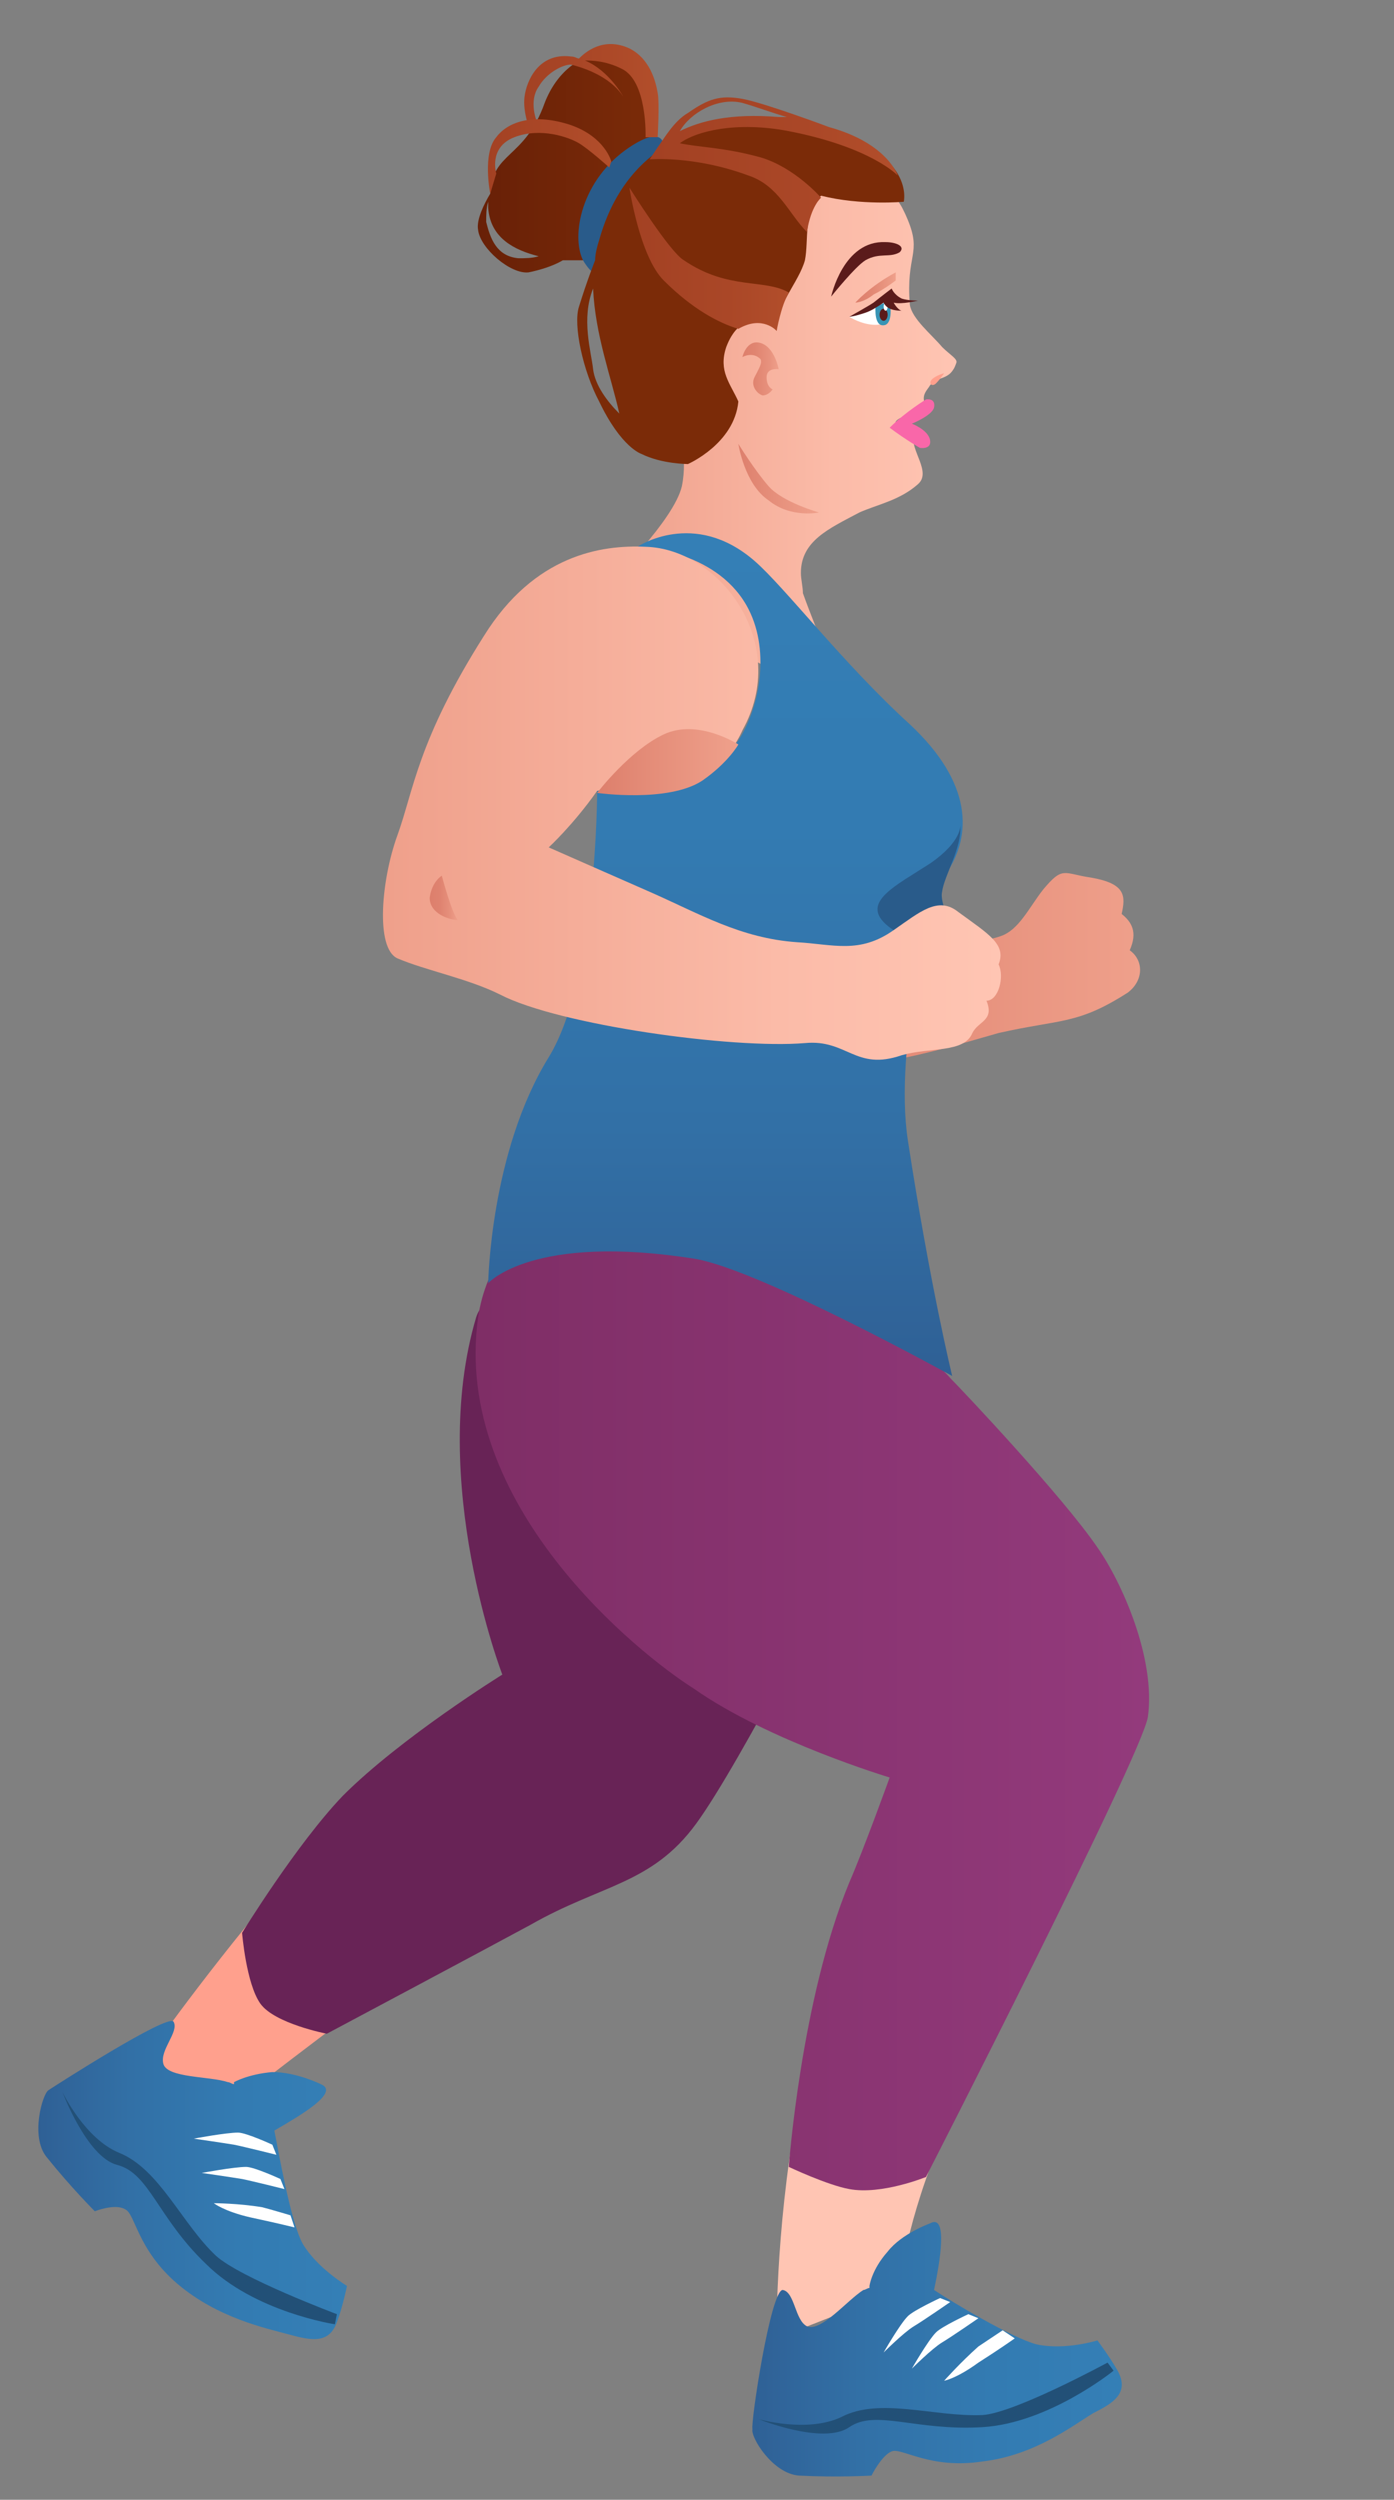 <?xml version="1.0" encoding="utf-8"?>
<!-- Generator: Adobe Illustrator 24.0.1, SVG Export Plug-In . SVG Version: 6.00 Build 0)  -->
<svg version="1.1" id="Layer_1" xmlns="http://www.w3.org/2000/svg" xmlns:xlink="http://www.w3.org/1999/xlink" x="0px" y="0px"
	 viewBox="0 0 69.1 123.9" enable-background="new 0 0 69.1 123.9" xml:space="preserve">
<rect x="0" y="0" width="69.1" height="123.9" fill="#808080" stroke="none"/>
<g>
	
		<linearGradient id="SVGID_1_" gradientUnits="userSpaceOnUse" x1="-83.739" y1="48.148" x2="-65.252" y2="48.148" gradientTransform="matrix(-1 0 0 1 -27.163 0)">
		<stop  offset="0" style="stop-color:#EFA08B"/>
		<stop  offset="0.64" style="stop-color:#E48C78"/>
		<stop  offset="0.995" style="stop-color:#DD7F6C"/>
	</linearGradient>
	<path fill="url(#SVGID_1_)" d="M41.1,47.1c0,0,6.9-0.1,8.5-0.7c0.9-0.3,1.4-1.4,2.1-2.3c1-1.2,1-0.8,2.4-0.6
		c1.7,0.3,1.7,0.9,1.5,1.8c0.5,0.4,0.8,0.9,0.4,1.8c0.7,0.5,0.7,1.5-0.1,2.1c-2.5,1.6-3.3,1.3-6.4,2c-1.8,0.5-6.1,1.9-8.9,1.6
		c-2.3-0.2-2-0.4-2.4-1.1C37.2,49.9,41.1,47.1,41.1,47.1z"/>
	<path fill="#FFA08D" d="M7.1,102.2c0,0,2.7-3.9,6.4-8.3c1,1.9,4,3.5,5.7,4.6c-4.5,3.3-8.8,6.7-8.8,6.7l-4.3,0.4L7.1,102.2z"/>
	<path fill="#682356" d="M42.4,76c-0.5,1.2-5.7,11.4-7.9,14.4c-2.2,3-4.7,3-8.2,5c-2.4,1.3-10.1,5.4-10.1,5.4s-2.6-0.5-3.3-1.5
		c-0.7-1-0.9-3.5-0.9-3.5s2.7-4.4,5-6.8c2.9-2.9,7.9-6,7.9-6s-3.7-9.6-1.3-17.7C25.1,60.5,42.4,76,42.4,76z"/>
	<g>
		
			<linearGradient id="SVGID_2_" gradientUnits="userSpaceOnUse" x1="-74.738" y1="22.255" x2="-57.505" y2="22.255" gradientTransform="matrix(-1 0 0 1 -27.163 0)">
			<stop  offset="0" style="stop-color:#FFC5B3"/>
			<stop  offset="0.364" style="stop-color:#FBBBA8"/>
			<stop  offset="1" style="stop-color:#EFA08B"/>
		</linearGradient>
		<path fill="url(#SVGID_2_)" d="M42.2,35.4l-11.9-6.6c0,0,3.1-3,3.5-4.7c0.6-2.9-1.6-7-1.6-7.4l0,0c-0.1-0.4-0.2-0.9-0.3-1.6
			c-0.4-4.9,5.8-6.5,10.1-6c1.8,0.2,2.3,0.1,3,1.8c0.7,1.7-0.1,1.7,0.1,4.2c0.1,0.7,1.1,1.5,1.6,2.1c0.4,0.4,0.8,0.6,0.7,0.8
			c-0.3,0.9-0.9,0.6-1.3,1.1c-0.1,0.2-0.5,0.5-0.2,1c-0.7,0.4-1.4,0.6-1.5,0.8c-0.1,0.5,1,0.3,0.9,0.7c-0.2,0.7,0.9,1.8,0.2,2.4
			c-0.9,0.8-2,1-2.9,1.4c-1.5,0.8-2.9,1.4-2.9,3c0,0.3,0.1,0.7,0.1,1C40.4,31.1,42.2,35.4,42.2,35.4z"/>
		
			<linearGradient id="SVGID_3_" gradientUnits="userSpaceOnUse" x1="-59.585" y1="8.068" x2="-50.831" y2="8.068" gradientTransform="matrix(-1 0 0 1 -27.163 0)">
			<stop  offset="0" style="stop-color:#7B2B08"/>
			<stop  offset="1" style="stop-color:#682007"/>
		</linearGradient>
		<path fill="url(#SVGID_3_)" d="M24.3,9.6C24.4,7.5,26,7.9,27,5.1c1.2-3.1,4.6-3.2,5.2-0.7c0.5,2.5,0,4.8,0,4.8L29,12.9
			c0,0-0.5,0-1.1,0c-0.5,0.3-1.2,0.5-1.7,0.6c-0.9,0.1-2.4-1.2-2.5-2.1C23.6,10.9,24,10.1,24.3,9.6z M25.7,12.8c0.3,0,0.7,0,1-0.1
			c-1.2-0.3-2.4-0.9-2.5-2.4c0-0.1,0-0.2,0-0.3c-0.1,0.3-0.1,0.7-0.1,1C24.3,11.8,24.6,12.7,25.7,12.8z"/>
		<path fill="#295B8A" d="M32.9,7.3c0,0,0.1-1.2-1.7,0c-2.4,1.6-2.9,4.4-2.3,5.6c0.7,1.2,1.5,0.9,1.5,0.9L32.9,7.3z"/>
		<path fill="#7B2B08" d="M28.7,15.2c0.4-1.3,0.8-2.3,0.8-2.3s0,0,0,0c0-0.3,0.1-0.7,0.2-1c1.9-6.8,8.8-6.2,11-5.6
			c4.7,1.3,4.1,3.7,4.1,3.7s-2.1,0.2-4.1-0.3c-0.9,0.8-0.6,2.2-0.8,3.2c-0.3,1.1-1.5,2.3-1.4,3.5c-0.7-0.8-1.9-0.8-2.5,0.8
			c-0.4,1.2,0.2,1.8,0.6,2.7C36.4,22,34.1,23,34.1,23s-1.3,0-2.3-0.5l0,0c0,0-1-0.3-2.1-2.6C28.9,18.4,28.4,16.1,28.7,15.2z
			 M29.4,18.3c0.1,0.8,0.7,1.6,1.3,2.2c-0.4-1.8-1.2-3.9-1.3-6.2C28.8,15.8,29.3,17.4,29.4,18.3z"/>
		<path fill="#F967A9" d="M45.9,19.8c0,0,0.5-0.1,0.4,0.4c-0.1,0.4-1.1,0.8-1.1,0.8s0.8,0.3,0.9,0.8c0.1,0.5-0.5,0.4-0.5,0.4
			s-0.7-0.4-1.5-1C44.9,20.4,45.9,19.8,45.9,19.8z"/>
		<path fill="#FFFFFF" d="M44.1,14.7c0,0,0,0.4,0,0.7c0,0.3-0.1,0.7-0.7,0.7c-0.7,0-1.3-0.4-1.3-0.4L44.1,14.7z"/>
		<path fill="#3794B5" d="M44.1,14.9c0,0,0.2,1-0.2,1.2c-0.6,0.2-0.5-0.9-0.5-0.9L44.1,14.9z"/>
		<ellipse fill="#5B1B1B" cx="43.8" cy="15.6" rx="0.2" ry="0.3"/>
		<ellipse fill="#FFFFFF" cx="43.9" cy="15.2" rx="0.1" ry="0.2"/>
		<path fill="#5B1B1B" d="M43.9,12c0.5,0,1,0.2,0.7,0.5c-0.5,0.3-1,0-1.7,0.4c-0.5,0.3-1.7,1.8-1.7,1.8S41.8,11.9,43.9,12z"/>
		<path fill="#5B1B1B" d="M42.1,15.7c0,0,0.9-0.5,1.2-0.7c0.5-0.4,0.9-0.7,0.9-0.7s0.1,0.3,0.5,0.5c0.3,0.1,0.8,0.1,0.8,0.1
			s-0.8,0.2-1.2,0.1c0.1,0.2,0.3,0.4,0.4,0.4c-0.6,0-0.8-0.2-0.9-0.4c-0.3,0.2-0.6,0.4-0.9,0.5C42.3,15.7,42.1,15.7,42.1,15.7z"/>
		<path fill="#FFA08D" d="M46.8,18.5c0,0-0.4,0.1-0.6,0.3c-0.2,0.2,0,0.4,0.2,0.2C46.6,18.8,46.8,18.5,46.8,18.5z"/>
		
			<linearGradient id="SVGID_4_" gradientUnits="userSpaceOnUse" x1="-71.557" y1="14.281" x2="-69.611" y2="14.281" gradientTransform="matrix(-1 0 0 1 -27.163 0)">
			<stop  offset="0" style="stop-color:#EFA08B"/>
			<stop  offset="0.156" style="stop-color:#EB9984"/>
			<stop  offset="0.649" style="stop-color:#E18672"/>
			<stop  offset="0.995" style="stop-color:#DD7F6C"/>
		</linearGradient>
		<path fill="url(#SVGID_4_)" d="M44.4,13.5v0.4c0,0-0.5,0.4-1.1,0.7C42.8,15,42.4,15,42.4,15S43.1,14.2,44.4,13.5z"/>
		
			<linearGradient id="SVGID_5_" gradientUnits="userSpaceOnUse" x1="-65.779" y1="18.312" x2="-63.934" y2="18.312" gradientTransform="matrix(-1 0 0 1 -27.163 0)">
			<stop  offset="0" style="stop-color:#EFA08B"/>
			<stop  offset="0.278" style="stop-color:#E7917D"/>
			<stop  offset="0.658" style="stop-color:#E08470"/>
			<stop  offset="0.995" style="stop-color:#DD7F6C"/>
		</linearGradient>
		<path fill="url(#SVGID_5_)" d="M36.8,17.7c0,0,0.2-0.9,0.9-0.7c0.7,0.2,0.9,1.3,0.9,1.3S38,18.2,38,18.7c0,0.5,0.3,0.6,0.3,0.6
			s-0.2,0.3-0.5,0.3c-0.3-0.1-0.6-0.5-0.4-0.9c0.2-0.4,0.4-0.7,0.3-0.9C37.3,17.4,36.8,17.7,36.8,17.7z"/>
		
			<linearGradient id="SVGID_6_" gradientUnits="userSpaceOnUse" x1="-66.308" y1="12.832" x2="-58.392" y2="12.832" gradientTransform="matrix(-1 0 0 1 -27.163 0)">
			<stop  offset="0" style="stop-color:#B24E2B"/>
			<stop  offset="0.384" style="stop-color:#AA4727"/>
			<stop  offset="1" style="stop-color:#A34123"/>
		</linearGradient>
		<path fill="url(#SVGID_6_)" d="M39.1,14.5c-1.2-0.7-3-0.1-5.2-1.6c-0.7-0.4-2.7-3.6-2.7-3.6s0.5,3.4,1.7,4.6
			c1.4,1.4,2.7,2.1,3.7,2.4c1.2-0.7,1.9,0.1,1.9,0.1S38.7,15.2,39.1,14.5z"/>
		
			<linearGradient id="SVGID_7_" gradientUnits="userSpaceOnUse" x1="-71.666" y1="8.117" x2="-59.425" y2="8.117" gradientTransform="matrix(-1 0 0 1 -27.163 0)">
			<stop  offset="0" style="stop-color:#B24E2B"/>
			<stop  offset="0.384" style="stop-color:#AA4727"/>
			<stop  offset="1" style="stop-color:#A34123"/>
		</linearGradient>
		<path fill="url(#SVGID_7_)" d="M32.6,7.3c0.3-0.4,0.8-1.3,1.5-1.7c1-0.7,1.6-0.9,2.7-0.7c1.1,0.2,4.3,1.4,4.3,1.4l0,0
			c2.9,0.8,3.4,2.4,3.4,2.4s-1.3-1.4-5.4-2.2c-2.6-0.5-4.6,0-5.4,0.6c0.9,0.2,2.2,0.2,4,0.7c1.7,0.5,3,2,3,2s-0.5,0.4-0.7,1.7
			c-0.9-0.9-1.4-2.3-2.9-2.8c-2.7-1-4.9-0.8-4.9-0.8S32.4,7.6,32.6,7.3z M38.6,5.8c0.1,0,0.3,0,0.4,0c-0.7-0.2-1.5-0.5-2.2-0.7
			c-1.2-0.3-2.6,0.5-3.1,1.4c0,0,0,0,0,0C34.7,6,36.2,5.6,38.6,5.8z"/>
		
			<linearGradient id="SVGID_8_" gradientUnits="userSpaceOnUse" x1="-59.845" y1="4.501" x2="-53.15" y2="4.501" gradientTransform="matrix(-1 0 0 1 -27.163 0)">
			<stop  offset="0" style="stop-color:#B24E2B"/>
			<stop  offset="1" style="stop-color:#A34123"/>
		</linearGradient>
		<path fill="url(#SVGID_8_)" d="M26,4.8c0.1-0.8,0.7-2.2,2.3-2c0.2,0,0.3,0.1,0.4,0.1c0.3-0.3,1.2-1.1,2.5-0.5
			c1,0.5,1.3,1.6,1.4,2.2c0.1,0.5,0,2.2,0,2.2H32c0,0,0.1-2.8-1.2-3.4C30,3,29.3,3,29,3c1.2,0.5,1.9,1.8,1.9,1.8
			c-0.7-1.1-2.2-1.5-2.6-1.6c-0.4,0-1.2,0.4-1.6,1.1C26.2,5,26.6,6,26.6,6l-0.3,0.6C26.3,6.5,25.9,5.6,26,4.8z"/>
		
			<linearGradient id="SVGID_9_" gradientUnits="userSpaceOnUse" x1="-57.491" y1="7.761" x2="-51.329" y2="7.761" gradientTransform="matrix(-1 0 0 1 -27.163 0)">
			<stop  offset="0" style="stop-color:#B24E2B"/>
			<stop  offset="1" style="stop-color:#A34123"/>
		</linearGradient>
		<path fill="url(#SVGID_9_)" d="M30.3,8c0,0-0.3-1.2-2-1.8c-1.8-0.6-3.1-0.2-3.7,0.6c-0.7,0.8-0.3,2.8-0.3,2.8l0.3-1
			c0,0-0.4-1.3,0.9-1.8c1.3-0.5,2.7,0,3.2,0.3c0.5,0.3,1.5,1.2,1.5,1.2L30.3,8z"/>
	</g>
	<path fill="#FFC5B3" d="M46.5,106.4c-1.8,4.5-1.9,7.1-1.9,7.1l-6.1,2.4c0,0-0.1-5.1,1-11.2C41.3,105.6,44.6,107,46.5,106.4z"/>
	
		<linearGradient id="SVGID_10_" gradientUnits="userSpaceOnUse" x1="-84.118" y1="82.177" x2="-50.721" y2="82.177" gradientTransform="matrix(-1 0 0 1 -27.163 0)">
		<stop  offset="0" style="stop-color:#933A7C"/>
		<stop  offset="1" style="stop-color:#7F2E66"/>
	</linearGradient>
	<path fill="url(#SVGID_10_)" d="M23.7,65.3c0.7-5.1,7.2-9.4,7.2-9.4s1.9,0.1,5.7,1.1c3.5,0.9,5.7,1.9,5.7,1.9
		c0,2.9,2.2,5.5,2.9,7.3c0.3,0.7,1.4,1.5,1.9,2.1c0.6,0.6,5.6,5.9,7.3,8.4c1.2,1.7,2.9,5.5,2.5,8.4c-0.3,1.9-11,22.8-11,22.8
		s-2.2,0.9-3.8,0.6c-1.1-0.2-3-1.1-3-1.1s0.6-8.3,3-14.1c0.7-1.6,2-5.2,2-5.2s-6-1.8-9.7-4.4C31.7,82,22.4,74.6,23.7,65.3z"/>
	
		<linearGradient id="SVGID_11_" gradientUnits="userSpaceOnUse" x1="-63.028" y1="26.577" x2="-63.028" y2="68.246" gradientTransform="matrix(-1 0 0 1 -27.163 0)">
		<stop  offset="0" style="stop-color:#347FB6"/>
		<stop  offset="0.345" style="stop-color:#337BB2"/>
		<stop  offset="0.701" style="stop-color:#3270A6"/>
		<stop  offset="1" style="stop-color:#2F6095"/>
	</linearGradient>
	<path fill="url(#SVGID_11_)" d="M27.2,52.4c2.4-3.9,2.4-13.2,2.4-13.2s3.1,0.6,5.8-1.2c0.4-0.3,0.8-0.7,1.2-1.3
		c1.1-1.7,1.6-4.6,0.4-6.7c-1.6-2.8-5.4-2.9-5.4-2.9s2.8-1.9,5.8,0.7c1.5,1.3,4.4,5.1,7.7,8.1c3.1,2.9,3.1,5.5,1.8,7.4
		c-0.7,1-2.6,8.6-1.9,13.2c1.1,7.2,2.2,11.7,2.2,11.7s-9.4-5.2-12.7-5.8c-8.1-1.3-10.3,1.2-10.3,1.2S24.3,57.1,27.2,52.4z"/>
	<path fill="#295B8A" d="M47.6,40.9c0,0,0.1,0.8-1.5,1.9c-1.7,1.1-3.4,1.9-2.2,3c1.2,1.1,4.1,1.6,4.1,1.6s-1.5-2.4-1.3-3.2
		C46.8,43.4,47.7,42,47.6,40.9z"/>
	
		<linearGradient id="SVGID_12_" gradientUnits="userSpaceOnUse" x1="-76.82" y1="39.73" x2="-46.353" y2="39.73" gradientTransform="matrix(-1 0 0 1 -27.163 0)">
		<stop  offset="0" style="stop-color:#FFC5B3"/>
		<stop  offset="0.364" style="stop-color:#FBBBA8"/>
		<stop  offset="1" style="stop-color:#EFA08B"/>
	</linearGradient>
	<path fill="url(#SVGID_12_)" d="M36.8,36.2c0,0-0.6,1.5-1.9,2.1c-1.9,0.8-4.6,0.7-5.3,0.9c-1.2,1.7-2.4,2.8-2.4,2.8s3.4,1.5,5,2.2
		c2.5,1.1,4.5,2.3,7.3,2.5c1.8,0.1,3.1,0.6,4.8-0.6c1.3-0.9,2.2-1.7,3.2-0.9c1.5,1.1,2.4,1.6,2,2.6c0.3,0.6,0,1.8-0.6,1.8
		c0.4,1-0.4,1-0.7,1.6c-0.4,1-2.1,0.7-3.5,1.1c-2.3,0.8-2.7-0.8-4.8-0.6c-3.6,0.3-12.2-0.9-15.1-2.4c-1.6-0.8-3.7-1.2-5.1-1.8
		c-1.1-0.5-0.8-3.9,0-6.1c0.8-2.2,1-4.7,4.3-9.9c2.5-4,5.8-4.5,8-4.4C35.7,27.2,39.2,31.9,36.8,36.2z"/>
	
		<linearGradient id="SVGID_13_" gradientUnits="userSpaceOnUse" x1="-63.699" y1="37.715" x2="-56.764" y2="37.715" gradientTransform="matrix(-1 0 0 1 -27.163 0)">
		<stop  offset="0" style="stop-color:#EFA08B"/>
		<stop  offset="0.64" style="stop-color:#E48C78"/>
		<stop  offset="0.995" style="stop-color:#DD7F6C"/>
	</linearGradient>
	<path fill="url(#SVGID_13_)" d="M32.9,36.4c-1.7,0.8-3.3,2.9-3.3,2.9s3.5,0.5,5.2-0.6c1.3-0.9,1.8-1.8,1.8-1.8S34.6,35.6,32.9,36.4
		z"/>
	
		<linearGradient id="SVGID_14_" gradientUnits="userSpaceOnUse" x1="-49.869" y1="44.521" x2="-48.489" y2="44.521" gradientTransform="matrix(-1 0 0 1 -27.163 0)">
		<stop  offset="0" style="stop-color:#EFA08B"/>
		<stop  offset="0.295" style="stop-color:#E6907C"/>
		<stop  offset="0.653" style="stop-color:#DF8370"/>
		<stop  offset="0.995" style="stop-color:#DD7F6C"/>
	</linearGradient>
	<path fill="url(#SVGID_14_)" d="M21.9,43.4c0,0,0.5,1.9,0.8,2.2c-0.4,0-1.4-0.3-1.4-1.1C21.4,43.7,21.9,43.4,21.9,43.4z"/>
	<g>
		
			<linearGradient id="SVGID_15_" gradientUnits="userSpaceOnUse" x1="-82.594" y1="116.465" x2="-64.306" y2="116.465" gradientTransform="matrix(-1 0 0 1 -27.163 0)">
			<stop  offset="0" style="stop-color:#347FB6"/>
			<stop  offset="0.345" style="stop-color:#337BB2"/>
			<stop  offset="0.701" style="stop-color:#3270A6"/>
			<stop  offset="1" style="stop-color:#2F6095"/>
		</linearGradient>
		<path fill="url(#SVGID_15_)" d="M38.8,113.5c0.6,0.1,0.6,1.5,1.2,1.8c0.7,0.3,2-1.3,2.8-1.8c0.1,0,0.2-0.1,0.3-0.1l0-0.1
			c0,0,0.1-0.8,0.9-1.7c0.7-0.9,2.1-1.4,2.1-1.4c0.9-0.5,0.5,1.9,0.2,3.3c0.9,0.6,3.9,2.4,5.1,2.7c1.4,0.3,3-0.2,3-0.2
			s0.6,0.8,1,1.5c0.6,1.1-0.2,1.6-1.2,2.1c-1,0.6-2.9,2.1-5.5,2.4c-2.6,0.4-4-0.7-4.5-0.5c-0.5,0.2-1,1.2-1,1.2s-1.7,0.1-3.6,0
			c-1.3-0.1-2.4-1.9-2.3-2.3C37.2,120.1,38.2,113.5,38.8,113.5z"/>
		<path fill="#225077" d="M55.2,117.5c0,0-3.2,2.6-6.5,2.8c-3.3,0.2-5.3-0.9-6.6,0c-1.3,0.9-4.5-0.4-4.5-0.4s2.4,0.7,4.1-0.1
			c1.9-1,4.6,0,7-0.1c1.6-0.1,6.2-2.6,6.2-2.6L55.2,117.5z"/>
		<path fill="#FFFFFF" d="M50.3,115.9c0,0-0.7,0.5-1.8,1.2c-1.1,0.8-1.7,0.9-1.7,0.9s0.8-0.9,1.7-1.7c0.3-0.2,1.2-0.8,1.2-0.8
			L50.3,115.9z"/>
		<path fill="#FFFFFF" d="M48.5,114.9c0,0-1.3,0.9-1.8,1.2c-0.5,0.3-1.5,1.3-1.5,1.3s0.8-1.4,1.2-1.8c0.3-0.3,1.6-0.9,1.6-0.9
			L48.5,114.9z"/>
		<path fill="#FFFFFF" d="M47.1,114.1c0,0-1.3,0.9-1.8,1.2c-0.5,0.3-1.5,1.3-1.5,1.3s0.8-1.4,1.2-1.8c0.3-0.3,1.6-0.9,1.6-0.9
			L47.1,114.1z"/>
	</g>
	<g>
		
			<linearGradient id="SVGID_16_" gradientUnits="userSpaceOnUse" x1="-44.263" y1="108.105" x2="-29.049" y2="108.105" gradientTransform="matrix(-1 0 0 1 -27.163 0)">
			<stop  offset="0" style="stop-color:#347FB6"/>
			<stop  offset="0.345" style="stop-color:#337BB2"/>
			<stop  offset="0.701" style="stop-color:#3270A6"/>
			<stop  offset="1" style="stop-color:#2F6095"/>
		</linearGradient>
		<path fill="url(#SVGID_16_)" d="M2.4,103.6c0.3-0.2,5.9-3.8,6.2-3.4c0.3,0.5-0.7,1.4-0.5,2.1c0.2,0.7,2.3,0.6,3.2,0.9
			c0.1,0,0.2,0.1,0.3,0.1l0-0.1c0,0,0.7-0.4,1.9-0.5c1.2,0,2.4,0.6,2.4,0.6c1,0.4-1.1,1.6-2.3,2.3c0.2,1,0.8,4.5,1.4,5.6
			c0.7,1.2,2.2,2.1,2.2,2.1s-0.2,1-0.5,1.8c-0.4,1.1-1.3,0.9-2.4,0.6c-1.1-0.3-3.5-0.8-5.5-2.5c-2-1.7-2.1-3.5-2.6-3.7
			c-0.5-0.3-1.5,0.1-1.5,0.1s-1.2-1.2-2.4-2.7C1.5,105.9,2.1,103.8,2.4,103.6z"/>
		<path fill="#225077" d="M16.6,115.2c0,0-4-0.6-6.4-3c-2.4-2.3-2.8-4.5-4.4-4.9c-1.5-0.4-2.7-3.6-2.7-3.6s1.1,2.3,2.8,3
			c2,0.8,3.1,3.5,4.8,5.1c1.2,1.1,6,2.9,6,2.9L16.6,115.2z"/>
		<path fill="#FFFFFF" d="M14.6,110.4c0,0-0.8-0.2-2.2-0.5c-1.3-0.3-1.8-0.7-1.8-0.7s1.2,0,2.4,0.2c0.4,0.1,1.4,0.4,1.4,0.4
			L14.6,110.4z"/>
		<path fill="#FFFFFF" d="M14.1,108.5c0,0-1.6-0.4-2.1-0.5c-0.6-0.1-2-0.3-2-0.3s1.6-0.3,2.2-0.3c0.4,0,1.7,0.6,1.7,0.6L14.1,108.5z
			"/>
		<path fill="#FFFFFF" d="M13.7,106.8c0,0-1.6-0.4-2.1-0.5c-0.6-0.1-2-0.3-2-0.3s1.6-0.3,2.2-0.3c0.4,0,1.7,0.6,1.7,0.6L13.7,106.8z
			"/>
	</g>
	
		<linearGradient id="SVGID_17_" gradientUnits="userSpaceOnUse" x1="-67.767" y1="23.795" x2="-63.699" y2="23.795" gradientTransform="matrix(-1 0 0 1 -27.163 0)">
		<stop  offset="0" style="stop-color:#EFA08B"/>
		<stop  offset="0.64" style="stop-color:#E48C78"/>
		<stop  offset="0.995" style="stop-color:#DD7F6C"/>
	</linearGradient>
	<path fill="url(#SVGID_17_)" d="M40.6,25.4c0,0-1.8-0.5-2.5-1.3c-0.7-0.8-1.5-2.1-1.5-2.1s0.3,2,1.5,2.8
		C39.2,25.7,40.6,25.4,40.6,25.4z"/>
</g>
</svg>
